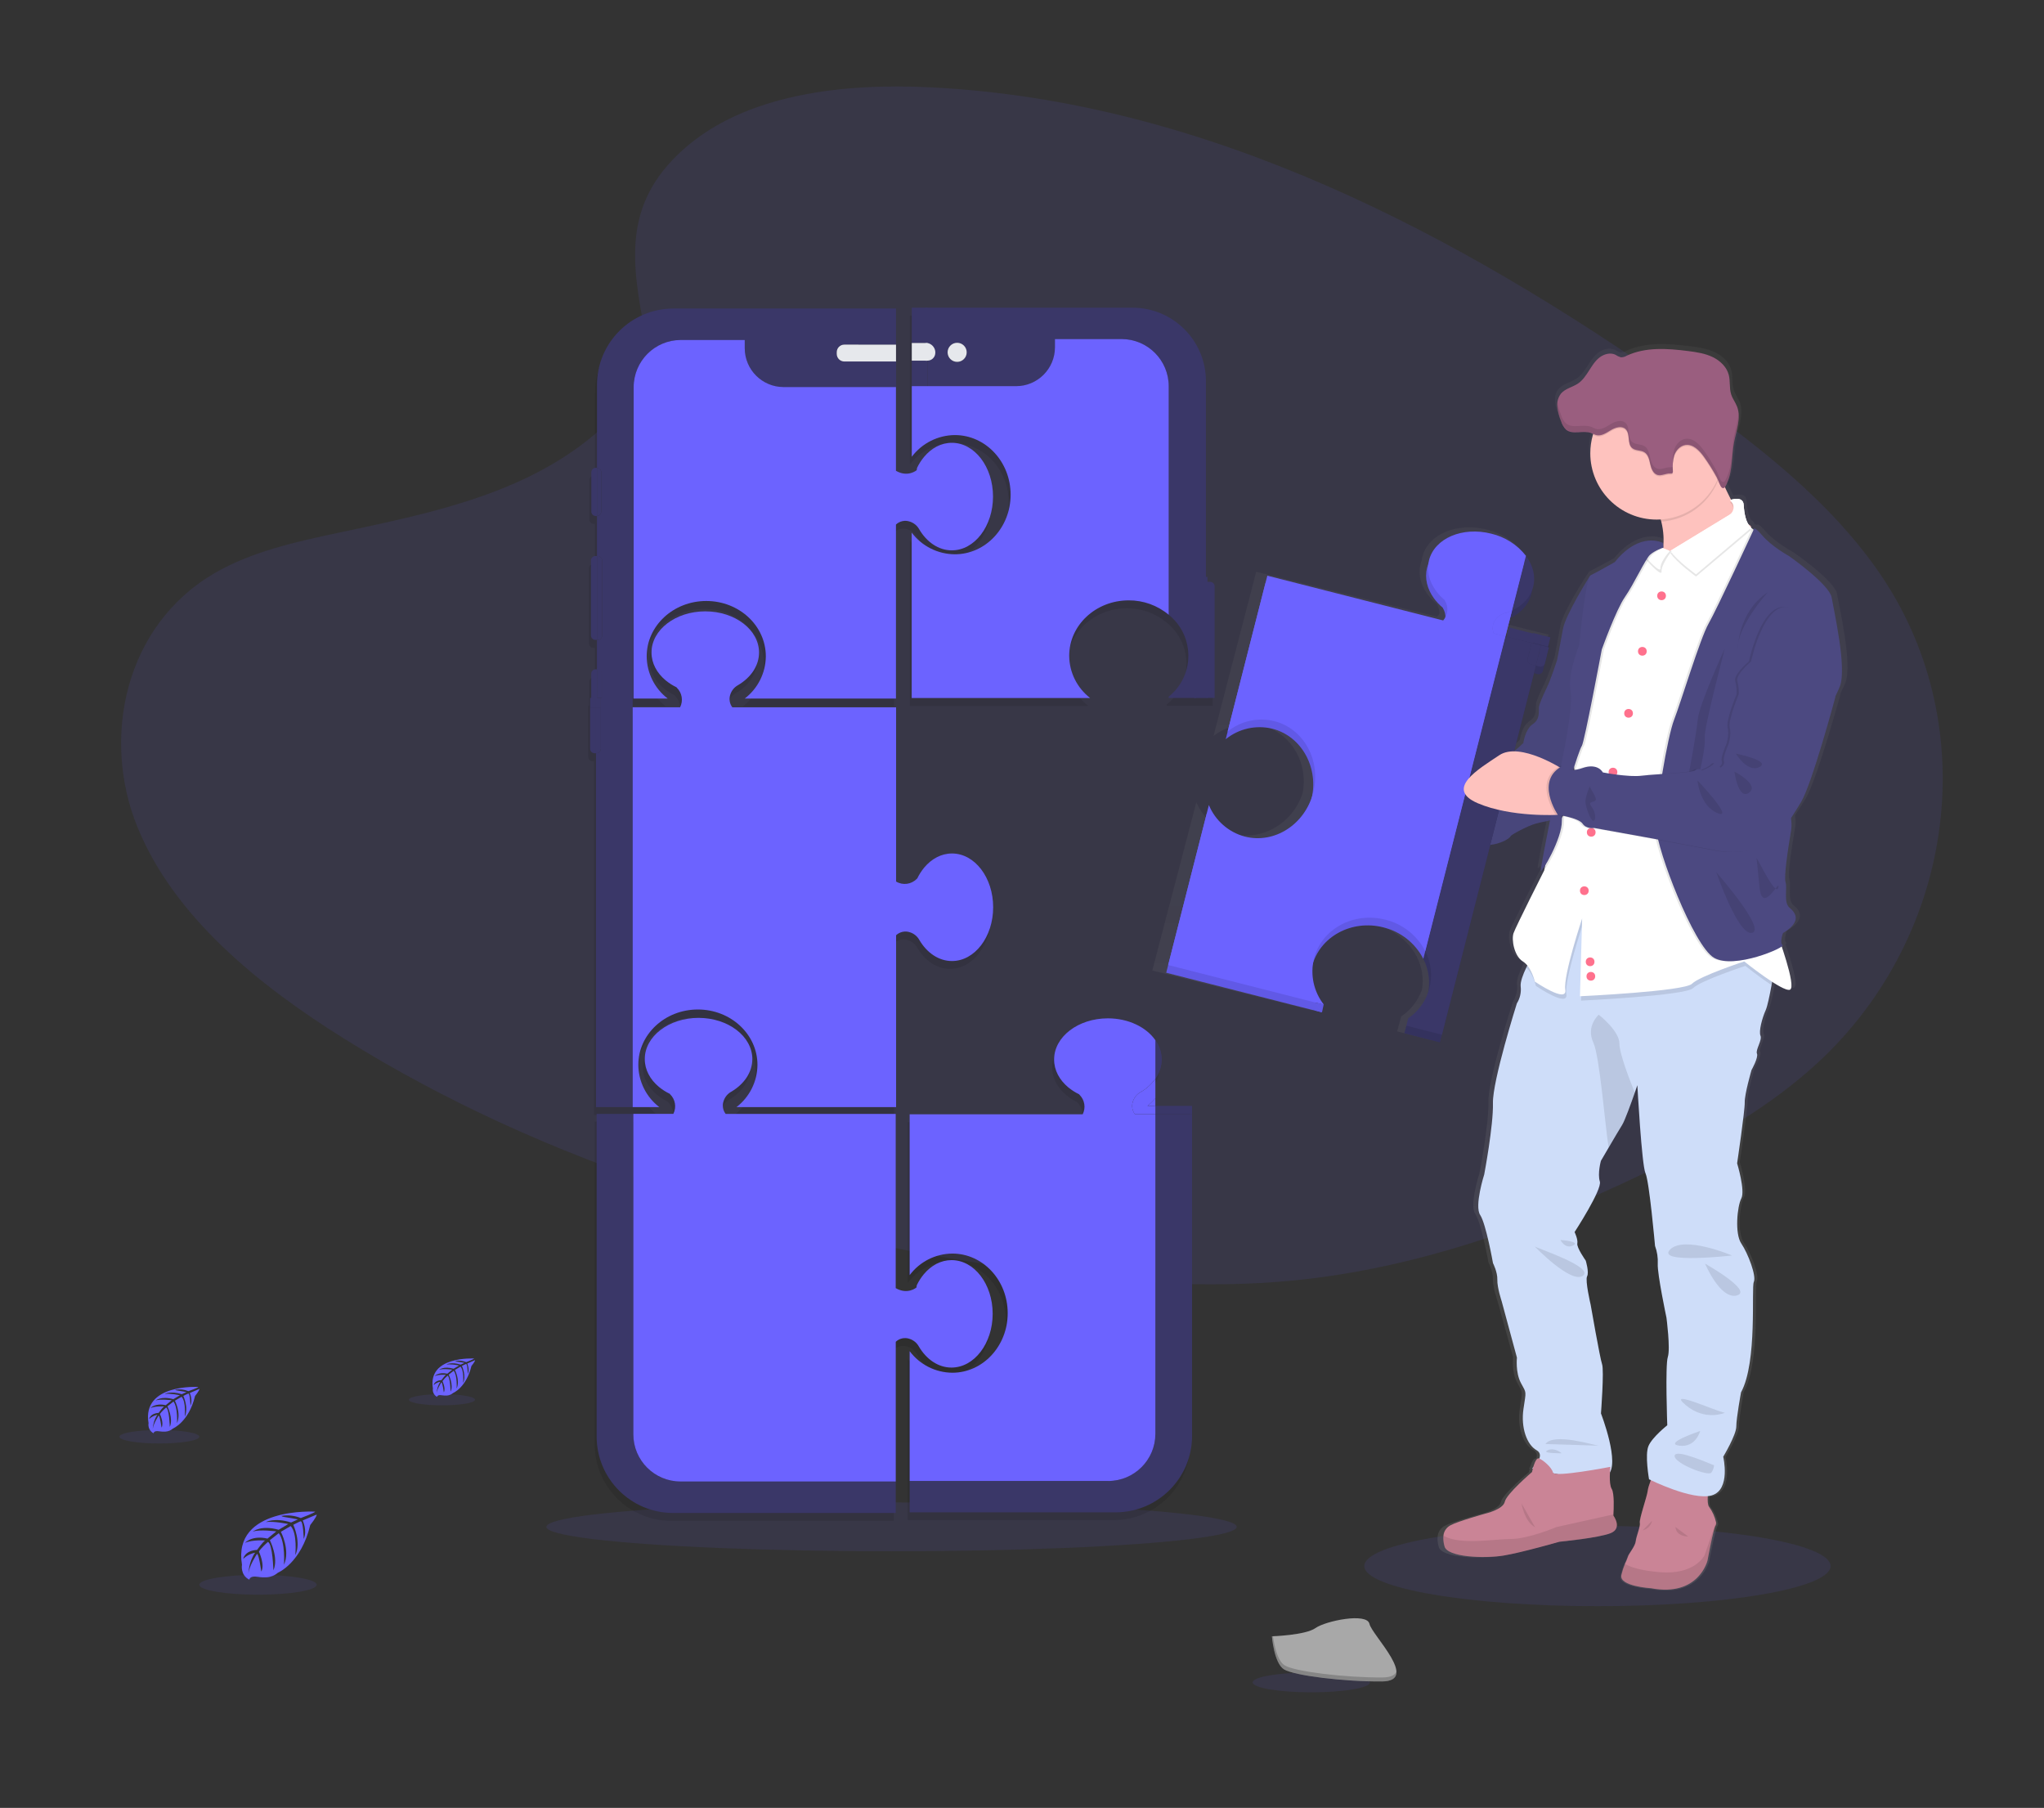 <?xml version="1.0" encoding="utf-8"?>
<!-- Generator: Adobe Illustrator 16.0.0, SVG Export Plug-In . SVG Version: 6.00 Build 0)  -->
<!DOCTYPE svg PUBLIC "-//W3C//DTD SVG 1.1//EN" "http://www.w3.org/Graphics/SVG/1.1/DTD/svg11.dtd">
<svg version="1.1" id="_x31_084a417-9858-42b6-ae26-d97e116abc6c"
	 xmlns="http://www.w3.org/2000/svg" xmlns:xlink="http://www.w3.org/1999/xlink" x="0px" y="0px" width="562px" height="497px"
	 viewBox="181.34 164.84 562 497" enable-background="new 181.34 164.84 562 497" xml:space="preserve">
<rect x="181.34" y="164.84" width="562" height="497" fill="#333333" stroke="none"/>
<title>product teardown</title>
<ellipse opacity="0.1" fill="#6C63FF" enable-background="new    " cx="620.558" cy="595.365" rx="64.104" ry="11.027"/>
<ellipse opacity="0.1" fill="#6C63FF" enable-background="new    " cx="426.466" cy="584.581" rx="94.905" ry="6.713"/>
<path opacity="0.1" fill="#6C63FF" enable-background="new    " d="M369.281,205.871c16.997-15.147,43.678-18.231,67.943-17.023
	c76.269,3.775,145.113,40.61,204.666,82.255c21.569,15.099,42.783,31.324,56.776,52.09c28.487,42.265,20.038,100.837-19.574,135.634
	c-13.48,11.863-29.814,20.927-46.59,28.978c-29.819,14.317-62.012,25.808-95.843,29.075c-24.137,2.335-48.574,0.438-72.57-2.814
	c-67.038-9.091-132.84-29.199-187.982-63.597c-24.19-15.099-46.994-33.843-56.964-58.237c-9.971-24.395-3.586-55.336,21.111-69.782
	c10.246-5.975,22.432-8.671,34.392-11.206c17.601-3.731,35.487-7.409,51.373-14.99c16.414-7.84,35.827-22.988,32.591-40.319
	C355.104,237.325,352.306,220.997,369.281,205.871z"/>
<line fill="none" x1="302.615" y1="284.006" x2="298.555" y2="284.006"/>
<g opacity="0.1">
	<path d="M433.46,537.139c2.07,3.521,5.316,5.791,8.973,5.791c6.244,0,11.324-6.616,11.324-14.785
		c0-8.17-5.096-14.732-11.324-14.732c-2.939,0-5.619,1.467-7.63,3.877c-0.763,0.923-1.409,1.935-1.925,3.015l-0.108,0.642
		c0,0-2.41,2.06-5.695,0.167v-47.895h-46.762c-0.769-1.007-0.981-2.33-0.566-3.526c0.349-1.095,1.104-2.015,2.108-2.572
		c3.521-2.07,5.797-5.317,5.797-8.973c0-6.245-6.622-11.324-14.786-11.324c-8.164,0-14.786,5.063-14.786,11.324
		c0,2.938,1.472,5.624,3.883,7.635c0.921,0.761,1.932,1.405,3.009,1.92l0.064,0.107c1.452,1.405,1.817,3.593,0.901,5.393h-21.09
		v88.693c0,11.615,9.416,21.03,21.03,21.03l0,0h61.214V535.86c1.018-0.965,2.491-1.278,3.813-0.809
		C431.991,535.396,432.906,536.143,433.46,537.139z"/>
	<path d="M354.759,471.352h7.322c-3.607-2.771-5.737-7.049-5.775-11.599c0-8.406,7.333-15.217,16.376-15.217
		s16.382,6.811,16.382,15.217c-0.038,4.55-2.168,8.827-5.775,11.599h43.894v-47.253c1.022-0.955,2.49-1.267,3.813-0.809
		c1.097,0.347,2.02,1.102,2.578,2.108c2.065,3.521,5.311,5.792,8.973,5.792c6.244,0,11.324-6.617,11.324-14.78
		c0-8.165-5.058-14.787-11.324-14.787c-2.944,0-5.624,1.472-7.636,3.877c-0.76,0.924-1.407,1.936-1.925,3.014l-0.103,0.064
		c-1.489,1.555-3.856,1.87-5.7,0.761v-47.884h-45.021c-0.768-1.006-0.98-2.331-0.566-3.527c0.347-1.096,1.102-2.017,2.108-2.572
		c3.521-2.065,5.792-5.316,5.792-8.973c0-6.244-6.617-11.324-14.78-11.324c-8.164,0-14.786,5.063-14.786,11.324
		c0,2.944,1.472,5.624,3.877,7.636c0.924,0.76,1.936,1.407,3.014,1.925l0.064,0.103c1.452,1.405,1.817,3.592,0.901,5.393h-13.028
		v-2.427h9.62c-3.6-2.768-5.728-7.037-5.77-11.577c0-8.407,7.334-15.223,16.382-15.223s16.376,6.816,16.376,15.223
		c-0.043,4.551-2.182,8.828-5.797,11.593h41.575V311.2c1.02-0.964,2.494-1.276,3.817-0.809c1.095,0.349,2.016,1.103,2.572,2.109
		c2.065,3.521,5.317,5.792,8.973,5.792c6.245,0,11.324-6.617,11.324-14.786s-5.058-14.78-11.324-14.78
		c-2.944,0-5.624,1.467-7.635,3.877c-0.763,0.922-1.41,1.935-1.925,3.014l-0.103,0.642c0,0-2.41,2.06-5.699,0.167v-44.611h-61.187
		c-11.615,0-21.03,9.416-21.03,21.03v22.767h-0.318c-0.682,0-1.235,0.552-1.235,1.235l0,0v10.785
		c0.003,0.68,0.554,1.231,1.235,1.234h0.318v11.011h-0.416c-0.683,0-1.237,0.552-1.24,1.235v20.593
		c0.003,0.683,0.557,1.235,1.24,1.235h0.416v8.089h-0.34c-0.682,0-1.235,0.553-1.235,1.235l0,0v6.632h-0.27v13.977
		c-0.003,0.679,0.545,1.232,1.224,1.235c0.004,0,0.007,0,0.011,0h0.367v97.245H354.759z"/>
	<path d="M514.766,328.186c0-0.683-0.552-1.237-1.235-1.24h-0.743v-1.353h-0.405v-53.789c0.004-11.165-9.045-20.219-20.21-20.222
		c-0.004,0-0.007,0-0.011,0h-60.664v40.982c2.809-3.728,7.196-5.931,11.863-5.958c8.471,0,15.341,7.339,15.341,16.387
		s-6.87,16.387-15.341,16.387c-4.668-0.025-9.055-2.229-11.863-5.958v45.474h49.07c-3.603-2.779-5.728-7.06-5.764-11.61
		c0-8.417,7.316-15.239,16.349-15.239c4.015-0.022,7.907,1.38,10.984,3.958c6.217,4.967,7.23,14.034,2.263,20.25
		c-0.668,0.836-1.427,1.595-2.263,2.263v0.361h10.65v-0.038h1.979V328.186z"/>
	<path d="M498.476,468.931v-5.393l0,0c0.222-0.323,0.426-0.66,0.609-1.008c0.722-1.314,1.104-2.788,1.11-4.287
		c-0.001-0.999-0.173-1.991-0.507-2.934c-0.294-0.839-0.702-1.633-1.213-2.361l0,0c-2.485-3.575-7.398-6.013-13.061-6.013
		c-8.169,0-14.785,5.063-14.785,11.323c0,2.944,1.472,5.625,3.877,7.636c0.924,0.761,1.936,1.407,3.015,1.926l0.064,0.103
		c1.449,1.405,1.815,3.591,0.9,5.393h-47.571v44.217c2.769-3.706,7.114-5.9,11.739-5.932c8.406,0,15.217,7.333,15.217,16.376
		s-6.811,16.383-15.217,16.383c-4.625-0.032-8.97-2.227-11.739-5.932v35.691h54.587c7.152,0,12.955-5.789,12.974-12.941v-87.847l0,0
		v87.787c0,7.165-5.809,12.974-12.974,12.974h-54.587v8.628h56.619c11.614,0,21.03-9.415,21.03-21.03l0,0v-88.358l0,0v-2.318
		h-10.089V468.931z"/>
</g>
<path fill="#3A3768" d="M368.45,572.113c-7.165,0-12.974-5.809-12.974-12.975v-88.078h-10.089v88.678
	c0,11.614,9.416,21.029,21.03,21.029l0,0h61.214v-8.627L368.45,572.113z"/>
<path fill="#6C63FF" d="M431.406,532.895c1.097,0.346,2.018,1.101,2.572,2.108c2.071,3.521,5.316,5.792,8.973,5.792
	c6.244,0,11.324-6.617,11.324-14.786c0-8.17-5.074-14.754-11.302-14.754c-2.939,0-5.619,1.467-7.63,3.878
	c-0.762,0.922-1.409,1.934-1.925,3.014l-0.108,0.643c0,0-2.41,2.06-5.694,0.167v-47.896h-46.762c-0.769-1.006-0.98-2.33-0.566-3.526
	c0.349-1.095,1.103-2.015,2.108-2.572c3.521-2.07,5.796-5.316,5.796-8.973c0-6.244-6.622-11.324-14.786-11.324
	s-14.786,5.063-14.786,11.324c0,2.938,1.472,5.624,3.882,7.636c0.921,0.76,1.932,1.404,3.009,1.92l0.064,0.107
	c1.452,1.404,1.817,3.592,0.9,5.393h-11v88.094c0,7.166,5.809,12.975,12.974,12.975h59.181v-38.41
	C428.641,532.752,430.095,532.44,431.406,532.895z"/>
<rect x="343.608" y="356.695" fill="#3A3768" width="1.602" height="2.61"/>
<rect x="346.547" y="356.695" fill="#3A3768" width="8.751" height="2.61"/>
<rect x="345.209" y="356.695" fill="#3A3768" width="1.337" height="2.61"/>
<path fill="#6C63FF" d="M430.915,472.069"/>
<path fill="#3A3768" d="M344.843,371.907h0.367v-12.607h-1.618v11.373c-0.003,0.679,0.544,1.232,1.224,1.235
	C344.824,371.907,344.833,371.907,344.843,371.907z"/>
<path fill="#3A3768" d="M355.298,359.299h-8.751v11.373c0,0.682-0.553,1.235-1.235,1.235c-0.002,0-0.004,0-0.006,0h-0.097v97.289
	h10.089V359.299z"/>
<path fill="#3A3768" d="M345.209,371.907h0.097c0.682,0.003,1.237-0.547,1.24-1.229c0-0.002,0-0.003,0-0.005v-11.373h-1.337
	L345.209,371.907z"/>
<path fill="#6C63FF" d="M356.846,457.574c0-8.406,7.334-15.217,16.376-15.217c9.043,0,16.382,6.811,16.382,15.217
	c-0.031,4.557-2.162,8.845-5.775,11.621h43.894v-47.253c1.022-0.956,2.49-1.268,3.813-0.81c1.098,0.347,2.02,1.102,2.578,2.109
	c2.065,3.521,5.311,5.791,8.973,5.791c6.245,0,11.324-6.616,11.324-14.78c0-8.165-5.058-14.786-11.324-14.786
	c-2.944,0-5.624,1.472-7.636,3.877c-0.76,0.924-1.406,1.937-1.924,3.014l-0.103,0.065c-1.489,1.555-3.855,1.87-5.7,0.76v-47.884
	h-45.021c-0.768-1.006-0.981-2.331-0.566-3.526c0.347-1.096,1.102-2.017,2.108-2.572c3.521-2.065,5.792-5.317,5.792-8.973
	c0-6.244-6.617-11.324-14.78-11.324c-8.164,0-14.786,5.063-14.786,11.324c0,2.944,1.472,5.625,3.877,7.636
	c0.924,0.761,1.936,1.407,3.014,1.925l0.065,0.103c1.452,1.405,1.817,3.592,0.9,5.392h-13.028v109.912h7.323
	C359.008,466.419,356.877,462.131,356.846,457.574z"/>
<path fill="#3A3768" d="M346.816,349.884c0-0.682-0.553-1.235-1.235-1.235c-0.002,0-0.004,0-0.006,0h-0.097v8.045h1.337V349.884z"/>
<path fill="#3A3768" d="M345.43,293.443h-0.27c-0.682,0-1.235,0.553-1.235,1.235l0,0v10.785c0.003,0.681,0.554,1.232,1.235,1.235
	h0.318v-13.249L345.43,293.443z"/>
<path fill="#3A3768" d="M345.064,317.698c-0.683,0-1.238,0.552-1.241,1.235v20.593c0.003,0.683,0.558,1.235,1.241,1.235h0.415
	v-23.063H345.064z"/>
<path fill="#3A3768" d="M345.479,348.828h-0.351c-0.682,0-1.235,0.553-1.235,1.235l0,0v6.811h1.618L345.479,348.828z"/>
<path fill="#3A3768" d="M345.479,270.682v22.767c0.662,0.023,1.187,0.567,1.186,1.229v10.785c-0.002,0.662-0.525,1.203-1.186,1.229
	v11.011h0.188c0.682,0,1.235,0.553,1.235,1.234l0,0v20.594c0,0.682-0.553,1.235-1.235,1.235l0,0h-0.199v8.088h0.097
	c0.683,0,1.237,0.552,1.241,1.235v6.784h8.751v-85.577c0-7.163,5.805-12.971,12.969-12.974h17.584v2.254
	c0,5.899,4.783,10.682,10.683,10.682h30.936v-7.053h-14.241c-1.146-0.006-2.076-0.93-2.087-2.076v-0.453
	c0.002-1.151,0.935-2.084,2.087-2.087h14.214v-9.933h-61.203C354.89,249.663,345.482,259.074,345.479,270.682z"/>
<path fill="#3A3768" d="M346.665,305.457v-10.785c0-0.663-0.524-1.207-1.186-1.229v13.238
	C346.138,306.655,346.66,306.116,346.665,305.457z"/>
<path fill="#3A3768" d="M346.913,339.526v-20.593c0-0.682-0.553-1.235-1.235-1.235l0,0h-0.199v23.063h0.188
	c0.682,0.006,1.24-0.542,1.246-1.224C346.913,339.533,346.913,339.529,346.913,339.526z"/>
<path fill="#6C63FF" d="M359.148,345.279c0-8.406,7.333-15.223,16.382-15.223s16.376,6.816,16.376,15.223
	c-0.043,4.551-2.182,8.828-5.797,11.594h41.575v-47.83c1.02-0.964,2.494-1.277,3.817-0.809c1.095,0.348,2.016,1.103,2.572,2.108
	c2.065,3.521,5.317,5.792,8.973,5.792c6.245,0,11.324-6.616,11.324-14.786c0-8.169-5.058-14.78-11.324-14.78
	c-2.944,0-5.624,1.466-7.635,3.877c-0.763,0.922-1.41,1.935-1.925,3.014l-0.103,0.642c0,0-2.411,2.06-5.7,0.167v-23.025h-30.92
	c-5.889-0.015-10.655-4.793-10.655-10.682v-2.254h-17.573c-7.166,0.003-12.972,5.814-12.969,12.979c0,0.003,0,0.007,0,0.011v85.577
	h9.351C361.313,354.102,359.186,349.826,359.148,345.279z"/>
<path fill="#E6E8EC" d="M413.487,259.574c-1.152,0.003-2.084,0.936-2.087,2.087v0.469c0.002,1.152,0.935,2.086,2.087,2.092h14.214
	v-4.632L413.487,259.574z"/>
<path fill="#3A3768" d="M509.687,324.724v32.009h3.64v-33.298h-1.968C510.436,323.435,509.687,324.012,509.687,324.724z"/>
<rect x="432.037" y="249.425" fill="#3A3768" width="4.314" height="9.707"/>
<rect x="432.037" y="263.985" fill="#3A3768" width="4.314" height="7.01"/>
<rect x="432.037" y="259.132" fill="#E6E8EC" width="4.314" height="4.853"/>
<path fill="#3A3768" d="M514.07,324.789h-1.014v31.906h2.248v-30.666C515.305,325.346,514.753,324.792,514.07,324.789z"/>
<path fill="#3A3768" d="M436.345,259.132c1.148,0.258,2.157,2.351,2.157,2.351v0.453c0,0-1.014,2.087-2.157,2.049l0,0v7.01h24.368
	c5.9-0.003,10.682-4.787,10.682-10.688v-2.254h18.334c7.151,0.015,12.941,5.816,12.941,12.968v62.826
	c6.217,4.967,7.229,14.034,2.262,20.25c-0.667,0.836-1.426,1.595-2.262,2.262v0.362h7.549v-31.648c0-0.086,0.07-0.156,0.156-0.156
	c0.002,0,0.004,0,0.006,0h2.534v-55.271c0.003-11.165-9.046-20.218-20.211-20.221c-0.003,0-0.007,0-0.01,0h-56.884v9.707H436.345z
	 M444.509,259.083c1.451,0,2.626,1.176,2.626,2.626s-1.175,2.626-2.626,2.626c-1.45,0-2.626-1.176-2.626-2.626l0,0
	C441.883,260.259,443.059,259.083,444.509,259.083z"/>
<path fill="#6C63FF" d="M443.873,284.443c8.472,0,15.341,7.339,15.341,16.387c0,9.049-6.87,16.388-15.341,16.388
	c-4.667-0.026-9.055-2.229-11.863-5.958v45.474h49.07c-3.603-2.779-5.729-7.06-5.765-11.61c0-8.417,7.317-15.239,16.35-15.239
	c4.024-0.027,7.927,1.377,11.011,3.963v-62.826c0-7.152-5.789-12.954-12.941-12.968H471.4v2.254c0,5.9-4.781,10.685-10.682,10.688
	h-28.682v19.413C434.838,286.685,439.214,284.48,443.873,284.443z"/>
<path fill="#E6E8EC" d="M436.345,263.985c1.15,0.001,2.1-0.9,2.157-2.049v-0.453c-0.128-1.17-1.001-2.123-2.157-2.351h-0.54v4.853
	H436.345z"/>
<circle fill="#E6E8EC" cx="444.51" cy="261.698" r="2.626"/>
<path fill="#3A3768" d="M499.015,466.773v-5.392c2.294-3.158,2.294-7.434,0-10.591V466.773z"/>
<rect x="499.015" y="468.855" fill="#3A3768" width="10.089" height="2.318"/>
<path fill="#6C63FF" d="M494.943,465.07c-1.006,0.556-1.76,1.477-2.108,2.572c-0.416,1.197-0.204,2.524,0.566,3.531h5.613v-2.318
	h-2.157c0.782-0.626,1.504-1.322,2.157-2.082v-5.392C497.941,462.892,496.553,464.15,494.943,465.07z"/>
<path fill="#6C63FF" d="M496.848,468.855h2.156v-2.082C498.352,467.533,497.629,468.229,496.848,468.855z"/>
<path fill="#3A3768" d="M500.735,456.097c-0.014-1.9-0.614-3.749-1.721-5.295v10.585
	C500.119,459.843,500.719,457.995,500.735,456.097z"/>
<path fill="#3A3768" d="M509.104,471.174v88.386c0,11.615-9.415,21.03-21.03,21.03l0,0h-56.619v-8.628h54.587
	c7.165,0,12.974-5.808,12.974-12.974v-87.814H509.104z"/>
<path fill="#6C63FF" d="M492.835,467.643c0.349-1.096,1.103-2.017,2.108-2.572c1.608-0.918,2.997-2.175,4.071-3.684v-10.585
	c-2.485-3.575-7.398-6.013-13.061-6.013c-8.169,0-14.785,5.063-14.785,11.324c0,2.944,1.472,5.624,3.877,7.636
	c0.924,0.761,1.936,1.406,3.015,1.925l0.064,0.103c1.45,1.405,1.815,3.592,0.9,5.393h-47.571v44.217
	c2.77-3.705,7.114-5.9,11.739-5.932c8.407,0,15.217,7.334,15.217,16.377s-6.811,16.382-15.217,16.382
	c-4.625-0.031-8.97-2.227-11.739-5.932v35.692h54.587c7.152,0,12.956-5.79,12.974-12.942v-87.857h-5.598
	C492.642,470.17,492.423,468.843,492.835,467.643z"/>
<linearGradient id="SVGID_1_" gradientUnits="userSpaceOnUse" x1="734.003" y1="445.279" x2="734.003" y2="462.508" gradientTransform="matrix(1 0 0 -1 -135.16 779.019)">
	<stop  offset="0" style="stop-color:#808080;stop-opacity:0.25"/>
	<stop  offset="0.54" style="stop-color:#808080;stop-opacity:0.12"/>
	<stop  offset="1" style="stop-color:#808080;stop-opacity:0.1"/>
</linearGradient>
<path fill="url(#SVGID_1_)" d="M595.43,333.74c3.009-1.354,5.236-3.634,5.996-6.557c0.092-0.354,0.16-0.715,0.205-1.079
	c0.135-0.336,0.249-0.68,0.346-1.03c0.76-2.934-0.076-5.969-2.061-8.563l-3.941,15.099l0,0L595.43,333.74z"/>
<linearGradient id="SVGID_2_" gradientUnits="userSpaceOnUse" x1="728.902" y1="176.934" x2="728.902" y2="519.6" gradientTransform="matrix(1 0 0 -1 -135.16 779.019)">
	<stop  offset="0" style="stop-color:#808080;stop-opacity:0.25"/>
	<stop  offset="0.54" style="stop-color:#808080;stop-opacity:0.12"/>
	<stop  offset="1" style="stop-color:#808080;stop-opacity:0.1"/>
</linearGradient>
<path fill="url(#SVGID_2_)" d="M686.42,328.072c-0.614-3.607-12.003-11.421-12.003-11.421s-5.031-2.696-7.695-5.813
	c-1.704-1.984-2.237-1.962-2.399-1.693c-0.11-0.071-0.236-0.113-0.367-0.125c-0.107-0.075-0.21-0.145-0.307-0.226l0,0
	c0.032-0.313-0.14-0.61-0.426-0.739c-0.13-0.076-0.26-0.173-0.389-0.264c-0.863-1.451-1.171-3.505-1.272-5.295
	c-0.13-2.259-2.696-1.693-3.575-1.439c-0.604-1.133-1.191-2.308-1.747-3.484c0.245-0.381,0.449-0.788,0.609-1.213
	c1.585-3.445,1.24-7.398,1.931-11.043c0.495-2.637,1.531-5.392,1.326-7.959c0-0.059,0-0.124,0-0.188c0,0,0,0.027,0,0.038
	c-0.056-0.643-0.203-1.275-0.437-1.876c-0.459-1.154-1.257-2.157-1.618-3.349c-0.577-1.742-0.21-3.662-0.69-5.425
	c-0.599-2.232-2.485-3.958-4.621-4.945s-4.514-1.327-6.854-1.618c-5.851-0.733-12.068-1.17-17.406,1.289
	c-0.489,0.29-1.049,0.441-1.618,0.437c-0.526-0.146-1.025-0.377-1.478-0.685c-1.434-0.712-3.235-0.259-4.519,0.69
	c-1.283,0.949-2.157,2.319-3.004,3.645c-0.847,1.327-1.773,2.696-3.1,3.564c-1.559,1.041-3.619,1.392-4.854,2.793
	c-0.551,0.665-0.898,1.473-1.003,2.33c0,0,0-0.027,0-0.038c-0.006,0.103-0.006,0.205,0,0.308c0,0.081,0,0.167,0,0.248
	c0,0.081,0,0.135,0,0.199c0,0.232,0,0.458,0,0.685c0.173,1.317,0.522,2.605,1.04,3.829c0.249,0.913,0.737,1.743,1.413,2.405
	c1.877,1.526,4.854,0.086,7.118,0.938c0.199,0.07,0.389,0.162,0.577,0.249c0,0.086-0.06,0.172-0.087,0.264
	c-0.484,1.647-0.729,3.356-0.728,5.074c0,10.126,8.407,18.334,18.776,18.334c0.388,0,0.771,0,1.154-0.043
	c0.053,0.199,0.112,0.404,0.161,0.598c0.577,2.238,0.76,4.559,0.539,6.859l-0.113-1.003c-0.251-0.121-0.513-0.22-0.781-0.296
	c-0.751-0.25-1.539-0.37-2.33-0.356c-2.551-0.032-6.39,0.992-10.487,5.964c0,0-5.231,2.907-6.769,3.607
	c-0.126,0.077-0.225,0.189-0.285,0.324l0,0c0,0-6.994,10.563-7.717,14.581c-0.723,4.017-1.617,8.627-1.617,8.627
	s-1.747,5.209-2.874,7.517s-2.157,4.508-2.254,5.511c-0.098,1.003,0.409,3.203-1.748,4.605c-2.156,1.402-2.695,5.208-2.695,5.208
	s-1.079,1.014-2.605,2.297h-0.053l5.635-21.607l1.008,0.253c0.493,0.122,1.012-0.055,1.327-0.453
	c0.104-0.132,0.18-0.285,0.221-0.447l1.138-4.379l0.459-1.742l0.092-0.356l0.662-2.54l-2.243-0.54l-2.626-0.652l-7.42-1.871
	l0.647-2.48l0,0l0.539-2.103l0,0l3.392-13.017l0,0l0.54-2.098c-2.157-2.793-5.593-5.063-9.814-6.115
	c-8.143-2.022-16.026,1.267-17.611,7.344c-0.094,0.354-0.164,0.715-0.21,1.079c-0.137,0.333-0.25,0.676-0.34,1.024
	c-0.275,1.055-0.349,2.153-0.216,3.235c0.021,0.176,0.048,0.356,0.081,0.54c0.323,1.679,1.029,3.26,2.065,4.621
	c0.728,0.972,1.573,1.851,2.518,2.615l0.038,0.119c0.399,0.654,0.642,1.393,0.706,2.157c0,0.108,0,0.221,0,0.334
	c-0.181,0.325-0.397,0.629-0.647,0.906l-49.749-12.365l-0.539,2.098l0,0l-11.206,43.058l0,0c1.461-1.123,3.103-1.989,4.854-2.562
	c0.688-0.228,1.391-0.408,2.104-0.539l0.253-0.043c2.006-0.326,4.057-0.241,6.028,0.248c6.288,1.564,10.635,6.918,11.443,13.217
	c0.104,0.795,0.149,1.598,0.135,2.399c-0.016,1.023-0.124,2.043-0.324,3.047c-2.696,8.186-10.979,13.13-19.023,11.13
	c-4.57-1.153-8.341-4.375-10.191-8.709l-0.54,2.103l0,0l-11.562,44.19l44.062,10.958l0,0l0.475-2.119h0.07
	c-2.641-3.27-3.748-7.517-3.042-11.658c0-0.07,0.043-0.135,0.07-0.205c0.054-0.156,0.113-0.308,0.173-0.459
	c0.302-0.737,0.662-1.449,1.078-2.13c0.216-0.351,0.442-0.689,0.686-1.019c0.15-0.205,0.307-0.404,0.469-0.6
	c0.775-0.939,1.661-1.782,2.637-2.512l0.313-0.227c0.356-0.254,0.723-0.497,1.079-0.723c0.221-0.13,0.447-0.259,0.674-0.377
	c2.609-1.379,5.525-2.075,8.477-2.022c1.418,0.019,2.829,0.199,4.206,0.539c4.251,1.021,7.964,3.602,10.401,7.23
	c0.323,0.486,0.618,0.991,0.885,1.511c0.794,1.54,1.311,3.208,1.526,4.928c0.168,1.373,0.132,2.764-0.108,4.126
	c-1.048,3.015-3.051,5.607-5.705,7.382l-0.539,2.027h0.059l-0.08,0.06l-0.539,2.021l10.063,2.502l14.251-54.489
	c3.845-0.447,5.813-2.157,5.813-2.405s4.621-2.81,7.182-3.51c1.273-0.345,2.745-0.593,3.916-0.841
	c-1.381,6.854-2.696,13.48-2.578,13.869c0.038,0.151,0.286-0.086,0.663-0.604c-0.037,0.199-0.053,0.401-0.049,0.604
	c0,0.102,0.146,0.027,0.335-0.183l-0.027,0.129c0,0-8.002,15.481-8.627,17.256c-0.626,1.773,0.15,6.314,2.614,7.818
	c0.478,0.303,0.904,0.68,1.262,1.116l-0.291,0.577c-0.916,1.86-1.73,3.932-1.585,5.22c0.193,1.632-0.188,3.278-1.078,4.659
	c0,0-6.929,21.413-6.773,27.576c0.156,6.164-2.464,19.688-2.464,19.688s-2.848,8.714-1.154,11.194
	c1.693,2.481,3.618,13.303,3.618,13.303s1.311,2.481,1.229,4.584c-0.08,2.103,1.235,5.932,1.235,5.932l4.313,15.552
	c0,0-0.463,4.136,1.154,7.063c1.618,2.928,1.462,2.027,0.69,7.14c-0.771,5.111,0.928,9.841,3.693,11.324
	c1.079,0.582,1.133,1.472,0.798,2.34l0,0c-0.706-0.274-1.294,1.187-1.645,2.367l-0.355,0.34l0.237,0.06
	c-0.151,0.539-0.237,0.992-0.237,0.992s-7.231,6.013-7.695,8.19c-0.464,2.179-5.543,3.306-5.543,3.306s-7.695,2.103-9.706,3.154
	c-1.172,0.532-1.978,1.64-2.125,2.917c-0.09,0.991,0.005,1.989,0.28,2.944c0.766,3.079,11.54,3.382,16.717,2.557
	c5.176-0.825,15.848-3.834,15.848-3.834s11.237-1.079,14.56-2.405c3.321-1.326,0.69-4.81,0.69-4.81s0-0.113,0-0.323
	c0.081-1.257,0.313-5.813-0.485-7.011c-0.599-0.928-0.583-3.235-0.496-4.702c2.248-4.044-2.578-16.177-2.578-16.177
	s0.923-11.863,0.308-13.6c-0.614-1.736-3.235-16.457-3.235-16.457s-1.618-6.687-0.998-7.813s-0.388-4.362-0.388-4.362
	s-2.637-3.597-2.399-4.729c0.236-1.133-0.771-3.154-0.771-3.154s7.852-11.724,7.156-13.901c-0.696-2.179,0.313-5.711,0.313-5.711
	s0.986-1.661,2.156-3.65c1.456-2.438,3.236-5.354,3.818-6.266c0.755-1.16,2.572-6.094,3.586-8.936
	c0.432-1.208,0.723-2.038,0.723-2.038s1.229,22.108,2.308,24.347c1.078,2.237,2.696,20.064,2.696,20.064
	c0.598,1.582,0.86,3.271,0.771,4.961c-0.151,2.777,2.464,14.878,2.464,14.878s1.154,8.563,0.383,10.816s-0.15,18.873-0.15,18.873
	s-4.233,3.235-5.313,5.711c-1.078,2.475,0.151,9.242,0.151,9.242l0.496,0.231c-0.396,0.94-0.691,1.92-0.879,2.923
	c-0.151,1.43-2.465,7.895-2.232,8.795c0.232,0.901-0.998,3.684-1.154,5.106c-0.156,1.424-2.075,3.532-2.232,4.287
	c-0.243,0.676-0.525,1.336-0.847,1.979c-0.418,0.986-0.752,2.008-0.997,3.052c-0.771,3.16,8.385,3.683,8.385,3.683
	c13.546,2.48,16.01-7.662,16.01-7.662s1.693-9.017,2.309-9.707c0.151-0.259,0.189-0.569,0.103-0.856l0,0
	c-0.353-1.534-1.017-2.979-1.952-4.244c-0.432-0.501-0.458-1.79-0.389-2.944c0.393-0.038,0.78-0.11,1.159-0.215
	c5.463-1.575,3.235-10.672,3.235-10.672s3.694-6.008,3.694-8.337s1.311-9.469,1.311-9.469c4.696-8.417,2.847-28.854,3.618-30.51
	c0.771-1.655-1.618-7.813-3.543-10.596s-1.154-10.295,0-12.473c1.154-2.179-1.154-9.707-1.154-9.707s2.232-14.559,2.157-16.834
	s1.925-8.94,1.925-8.94s2.001-3.456,1.537-4.508s1.536-3.775,1.003-4.961c-0.534-1.187,0.458-4.886,1.461-7.064
	c0.513-1.116,1.149-4.189,1.618-6.924c0.054-0.302,0.107-0.604,0.156-0.9c2.243,1.418,4.314,2.475,5.047,2.189
	c1.375-0.539-0.814-7.549-2.313-11.917c0.26-0.194,0.367-0.34,0.26-0.405c-0.923-0.604,0.102-3.311,0.102-3.311
	c5.441-3.203,3.592-5.607,1.851-7.01c-1.742-1.402-0.615-5.392-1.133-7.01c-0.518-1.618,0.62-8.914,1.542-14.225
	c0.191-1.154,0.183-2.333-0.026-3.484c0.986-1.504,2.005-3.079,2.9-4.535c3.074-5.009,9.642-28.854,9.642-28.854l-0.043-0.124
	c0.642-1.267,1.121-2.297,1.381-2.982C690.729,347.328,687.035,331.69,686.42,328.072z M638.601,314.343l0.141-0.064
	c0,0.038,0,0.076,0,0.113L638.601,314.343z M540.547,439.984L540.547,439.984L540.547,439.984z M608.743,570.129
	c-0.335,0.002-0.667-0.063-0.976-0.194L608.743,570.129z"/>
<path fill="#FEC2BE" d="M551.735,396.339c4.438,1.683,14.754,1.866,19.337,1.866c1.392,0,2.254,0,2.254,0l2.939-5.985l-2.939-4.988
	c0,0-2.695-0.744-6.276-1.391c-5.284-0.949-12.516-1.693-15.961,0.442C545.309,389.858,545.955,394.145,551.735,396.339z"/>
<path opacity="0.1" enable-background="new    " d="M571.067,398.205c1.391,0,2.254,0,2.254,0l2.938-5.985l-2.934-4.988
	c0,0-2.695-0.744-6.276-1.391C569.956,387.976,576.945,392.624,571.067,398.205z"/>
<path fill="#4C4981" d="M619.744,324.745l-1.295-1.499c0,0-6.681,10.569-7.382,14.559s-1.618,8.574-1.618,8.574
	s-1.692,5.188-2.793,7.479c-1.1,2.292-2.092,4.486-2.188,5.484c-0.098,0.998,0.398,3.192-1.699,4.588
	c-2.098,1.397-2.588,5.188-2.588,5.188s-7.582,7.377-11.572,7.549c-3.99,0.173-15.454,2.195-15.056,4.19
	c0.399,1.995-4.783,3.187-6.881,3.688s13.481,6.471,4.39,14.16c0,0,5.78,1.197,6.38,2.588c0.598,1.391,6.681-0.792,6.681-0.792
	s1.3-3.095,5.786-3.295c4.486-0.199,6.777-2.195,6.777-2.491c0-0.297,4.487-2.793,7.011-3.489c2.523-0.696,5.78-0.998,5.883-1.699
	s14.958-64.811,14.958-64.811L619.744,324.745z"/>
<path opacity="0.05" enable-background="new    " d="M619.744,324.745l-1.295-1.499c0,0-6.681,10.569-7.382,14.559
	s-1.618,8.574-1.618,8.574s-1.692,5.188-2.793,7.479c-1.1,2.292-2.092,4.486-2.188,5.484c-0.098,0.998,0.398,3.192-1.699,4.588
	c-2.098,1.397-2.588,5.188-2.588,5.188s-7.582,7.377-11.572,7.549c-3.99,0.173-15.454,2.195-15.056,4.19
	c0.399,1.995-4.783,3.187-6.881,3.688s13.481,6.471,4.39,14.16c0,0,5.78,1.197,6.38,2.588c0.598,1.391,6.681-0.792,6.681-0.792
	s1.3-3.095,5.786-3.295c4.486-0.199,6.777-2.195,6.777-2.491c0-0.297,4.487-2.793,7.011-3.489c2.523-0.696,5.78-0.998,5.883-1.699
	s14.958-64.811,14.958-64.811L619.744,324.745z"/>
<path fill="#CA8496" d="M635.273,601.453c13.163,2.47,15.557-7.631,15.557-7.631s1.645-8.973,2.243-9.646
	c0.151-0.258,0.188-0.565,0.104-0.852l0,0c-0.347-1.521-0.991-2.959-1.898-4.228c-0.819-0.972-0.151-5.01-0.151-5.01l-15.255-3.888
	c0,0-1.349,3.063-1.493,4.486c-0.146,1.424-2.395,7.852-2.157,8.752s-0.971,3.661-1.122,5.085c-0.15,1.423-2.017,3.516-2.156,4.26
	c-0.235,0.674-0.511,1.333-0.825,1.973c-0.405,0.984-0.729,2-0.971,3.037C626.376,600.93,635.273,601.453,635.273,601.453z"/>
<path opacity="0.1" enable-background="new    " d="M635.273,601.453c13.163,2.47,15.557-7.631,15.557-7.631
	s1.645-8.973,2.243-9.646c0.151-0.258,0.188-0.565,0.104-0.852l-3.171,9.08c0,0-2.615,5.457-12.338,4.638
	c-5.533-0.47-8.256-1.493-9.577-2.292c-0.405,0.984-0.729,2-0.971,3.036C626.376,600.93,635.273,601.453,635.273,601.453z"/>
<path opacity="0.1" enable-background="new    " d="M645.52,587.244c0,0-3.289,0.075-3.517-2.615L645.52,587.244z"/>
<polygon fill="#6C63FF" points="543.194,440.471 545.28,441.004 544.822,443.123 542.887,442.633 "/>
<polygon opacity="0.1" enable-background="new    " points="543.194,440.471 545.28,441.004 544.822,443.123 542.887,442.633 "/>
<rect x="604.591" y="342.219" transform="matrix(-0.247 0.969 -0.969 -0.247 1088.041 -159.181)" fill="#3A3768" width="2.61" height="2.249"/>
<rect x="597.332" y="337.764" transform="matrix(-0.246 0.969 -0.969 -0.246 1077.176 -154.474)" fill="#3A3768" width="2.61" height="7.458"/>
<rect x="602.219" y="341.426" transform="matrix(-0.247 0.969 -0.969 -0.247 1084.503 -157.63)" fill="#3A3768" width="2.61" height="2.636"/>
<path fill="#6C63FF" d="M595.457,338.981c-0.173,0.081-0.341,0.167-0.508,0.237l0.421,0.108l-0.646,2.529l-3.198-0.814
	c-0.492-1.165-0.369-2.499,0.329-3.554c0.609-0.982,1.576-1.69,2.696-1.974c0.685-0.197,1.354-0.445,2-0.744L595.457,338.981z"/>
<path fill="#3A3768" d="M603.087,349.9l0.976,0.254c0.661,0.169,1.334-0.229,1.503-0.89c0.001-0.002,0.001-0.004,0.002-0.006
	l1.089-4.357l-2.156-0.54L603.087,349.9z"/>
<path fill="#3A3768" d="M602.343,328.245c-0.744,2.912-2.906,5.182-5.829,6.524l3.828-15.044
	C602.283,322.308,603.098,325.333,602.343,328.245z"/>
<path fill="#3A3768" d="M601.729,349.556c-0.659-0.169-1.058-0.84-0.891-1.5l1.111-4.362l-7.226-1.839l-22.039,86.569
	c3.316,6.455,1.302,14.369-4.696,18.452l-0.513,2.018l9.776,2.507l25.835-101.479L601.729,349.556z"/>
<path fill="#3A3768" d="M600.838,348.056c-0.167,0.66,0.231,1.33,0.891,1.5l1.358,0.345l1.413-5.554l-2.551-0.653L600.838,348.056z"
	/>
<path fill="#6C63FF" d="M591.85,337.487c0.612-0.979,1.577-1.686,2.695-1.974c0.683-0.198,1.35-0.447,1.996-0.744l3.833-15.044
	c-2.399-3.048-5.763-5.193-9.539-6.083c-7.91-2.017-15.578,1.256-17.115,7.307c-0.728,2.853,0.038,5.813,1.877,8.358
	c0.704,0.965,1.524,1.84,2.442,2.604l0.038,0.119c1.066,1.726,0.878,3.946-0.464,5.468l-48.348-12.311l-10.908,42.858
	c3.586-2.905,8.322-3.97,12.807-2.88c8.147,2.076,12.941,10.866,10.709,19.628c-2.232,8.762-10.623,14.192-18.771,12.144
	c-4.476-1.18-8.142-4.386-9.906-8.666l-11.199,43.979l42.825,10.898c-2.814-3.573-3.825-8.244-2.739-12.662
	c2.076-8.142,10.86-12.941,19.629-10.708c4.734,1.159,8.737,4.312,10.973,8.644l22.039-86.569l-3.166-0.814
	C591.055,339.882,591.163,338.548,591.85,337.487z"/>
<path fill="#6C63FF" d="M595.365,339.326l0.092-0.345c-0.168,0.081-0.335,0.167-0.508,0.243L595.365,339.326z"/>
<g opacity="0.1">
	<path d="M605.142,341.817l-2.551-0.652l-7.221-1.839l0,0l0.092-0.345l0,0l1.079-4.211c-0.647,0.299-1.316,0.547-2.001,0.744
		c-1.12,0.284-2.088,0.991-2.696,1.974c-0.158,0.271-0.292,0.557-0.399,0.852c0.105-0.295,0.237-0.581,0.395-0.852
		c0.611-0.979,1.577-1.686,2.696-1.974c0.682-0.198,1.349-0.447,1.994-0.744l3.834-15.044c-2.399-3.048-5.762-5.193-9.538-6.083
		c-7.911-2.017-15.579,1.256-17.116,7.307c-0.728,2.853,0.038,5.813,1.877,8.358c0.704,0.965,1.524,1.84,2.442,2.604l0.038,0.119
		c1.067,1.726,0.879,3.946-0.464,5.468l-48.348-12.311l-10.908,42.858c3.589-2.908,8.329-3.973,12.817-2.88
		c8.147,2.076,12.941,10.866,10.709,19.628c-2.232,8.762-10.623,14.192-18.771,12.144c-4.476-1.18-8.142-4.386-9.906-8.666
		l-11.199,43.979l42.825,10.898c-2.814-3.573-3.825-8.244-2.739-12.662c2.076-8.142,10.86-12.941,19.629-10.708
		c4.734,1.159,8.737,4.312,10.973,8.644c3.316,6.455,1.302,14.369-4.696,18.452l-0.513,2.018l9.776,2.507l25.835-101.479
		l0.976,0.254c0.661,0.169,1.334-0.229,1.503-0.89c0.001-0.002,0.001-0.003,0.002-0.006l1.089-4.378l0.643-2.529L605.142,341.817z
		 M595.197,339.121c-0.081,0.038-0.161,0.081-0.242,0.113l0,0L595.197,339.121z M591.531,341.057L591.531,341.057l3.197,0.814l0,0
		L591.531,341.057z"/>
	<path d="M602.343,328.245c0.738-2.912-0.075-5.932-2.001-8.52l-3.828,15.044C599.452,333.427,601.615,331.151,602.343,328.245z"/>
</g>
<rect x="605.12" y="340.134" transform="matrix(-0.247 0.969 -0.969 -0.247 1086.68 -162.293)" fill="#3A3768" width="2.61" height="2.249"/>
<rect x="597.861" y="335.679" transform="matrix(-0.246 0.969 -0.969 -0.246 1075.815 -157.586)" fill="#3A3768" width="2.61" height="7.458"/>
<rect x="602.75" y="339.329" transform="matrix(-0.247 0.969 -0.969 -0.247 1083.134 -160.756)" fill="#3A3768" width="2.61" height="2.637"/>
<path fill="#6C63FF" d="M595.99,336.889l-0.507,0.243l0.415,0.102l-0.642,2.545l-3.197-0.814c-0.5-1.163-0.379-2.5,0.323-3.553
	c0.611-0.98,1.577-1.688,2.696-1.974c0.683-0.197,1.351-0.446,1.995-0.744L595.99,336.889z"/>
<path fill="#3A3768" d="M603.615,347.814l0.981,0.248c0.658,0.178,1.336-0.212,1.515-0.87c0.002-0.008,0.004-0.017,0.006-0.025
	l1.111-4.357l-2.157-0.539L603.615,347.814z"/>
<path fill="#3A3768" d="M602.882,326.158c-0.739,2.906-2.901,5.177-5.829,6.519l3.834-15.044
	C602.817,320.216,603.632,323.241,602.882,326.158z"/>
<path fill="#3A3768" d="M602.262,347.469c-0.66-0.169-1.06-0.842-0.891-1.502c0-0.001,0-0.001,0.001-0.002l1.078-4.357l-7.193-1.828
	l-22.033,86.558c3.323,6.452,1.308,14.37-4.696,18.447l-0.513,2.017l9.782,2.491l25.829-101.478L602.262,347.469z"/>
<path fill="#3A3768" d="M601.372,345.964c-0.17,0.66,0.227,1.333,0.888,1.504c0.001,0,0.001,0,0.002,0l1.354,0.345l1.424-5.56
	l-2.557-0.647L601.372,345.964z"/>
<path fill="#6C63FF" d="M592.383,335.395c0.611-0.98,1.577-1.688,2.696-1.974c0.683-0.197,1.351-0.445,1.995-0.744l3.828-15.044
	c-2.397-3.048-5.759-5.192-9.533-6.083c-7.916-2.011-15.578,1.256-17.12,7.312c-0.723,2.847,0.038,5.808,1.882,8.353
	c0.704,0.967,1.524,1.844,2.442,2.61l0.038,0.113c1.063,1.727,0.875,3.945-0.464,5.468l-48.354-12.305l-10.925,42.853
	c3.593-2.913,8.342-3.976,12.834-2.875c8.143,2.071,12.941,10.86,10.709,19.628s-10.628,14.188-18.798,12.117
	c-4.47-1.188-8.128-4.395-9.89-8.671l-11.194,43.979l42.821,10.903c-2.813-3.573-3.822-8.244-2.734-12.661
	c2.07-8.147,10.86-12.941,19.628-10.709c4.745,1.16,8.751,4.324,10.979,8.671l22.033-86.558l-3.197-0.814
	C591.56,337.796,591.681,336.455,592.383,335.395z"/>
<path fill="#6C63FF" d="M595.898,337.239l0.087-0.351c-0.167,0.081-0.335,0.167-0.502,0.243L595.898,337.239z"/>
<path fill="#CEDDF9" d="M588.322,498.853c1.618,2.465,3.517,13.238,3.517,13.238s1.272,2.465,1.196,4.562
	c-0.075,2.099,1.197,5.932,1.197,5.932l4.19,15.482c0,0-0.453,4.114,1.121,7.01c1.575,2.896,1.418,2.017,0.675,7.102
	c-0.745,5.085,0.895,9.798,3.585,11.324c2.691,1.526-1.196,5.009-1.196,5.009s17.201,4.638,20.792,1.796
	c3.592-2.842-1.871-16.905-1.871-16.905s0.9-11.814,0.303-13.534c-0.599-1.721-3.144-16.377-3.144-16.377s-1.569-6.659-0.972-7.781
	c0.599-1.121-0.372-4.313-0.372-4.313s-2.545-3.591-2.318-4.713c0.227-1.121-0.75-3.139-0.75-3.139s7.614-11.701,6.94-13.896
	s0.296-5.684,0.296-5.684l2.125-3.635c1.418-2.426,3.133-5.333,3.71-6.238c0.733-1.154,2.502-6.062,3.489-8.893l0.701-2.027
	c0,0,1.197,21.99,2.242,24.233c1.047,2.243,2.616,19.951,2.616,19.951c0.581,1.577,0.836,3.256,0.749,4.935
	c-0.151,2.766,2.395,14.807,2.395,14.807s1.122,8.525,0.372,10.785s-0.151,18.776-0.151,18.776s-4.114,3.235-5.16,5.684
	c-1.046,2.447,0.15,9.167,0.15,9.167s11.966,5.984,17.256,4.416c5.29-1.569,3.139-10.623,3.139-10.623s3.591-5.979,3.591-8.299
	c0-2.318,1.306-9.398,1.306-9.398c4.562-8.375,2.766-28.715,3.516-30.359c0.749-1.645-1.574-7.781-3.44-10.548
	c-1.866-2.766-1.121-10.245,0-12.402c1.122-2.156-1.154-9.657-1.154-9.657s2.157-14.511,2.093-16.754
	c-0.065-2.243,1.87-8.897,1.87-8.897s1.942-3.44,1.494-4.491c-0.447-1.052,1.494-3.737,0.971-4.935
	c-0.522-1.197,0.453-4.854,1.424-7.01c0.496-1.111,1.116-4.174,1.618-6.886c0.458-2.583,0.798-4.854,0.798-4.854l-12.343-9.949
	l-30.813-8.088l-11.588-3.737l-11.297,17.794c-0.799,1.298-1.531,2.635-2.195,4.007c-0.89,1.849-1.682,3.909-1.542,5.192
	c0.188,1.62-0.181,3.255-1.046,4.638c0,0-6.735,21.311-6.584,27.446c0.15,6.137-2.395,19.591-2.395,19.591
	S586.662,496.378,588.322,498.853z"/>
<path fill="#FEC2BE" d="M633.866,325.489c0.475-0.194,33.007-13.631,28.525-16.301c-2.658-1.585-5.932-8.304-8.175-13.562
	c-1.563-3.672-2.626-6.633-2.626-6.633s-26.109-4.637-16.765,11.367c1.473,2.455,2.583,5.11,3.295,7.883
	C640.784,319.148,634.082,325.29,633.866,325.489z"/>
<path opacity="0.1" enable-background="new    " d="M634.826,300.361c1.473,2.455,2.582,5.11,3.294,7.883
	c6.752-0.47,12.688-4.641,15.417-10.833c0.26-0.582,0.486-1.178,0.68-1.785c-1.563-3.672-2.626-6.633-2.626-6.633
	S625.481,284.357,634.826,300.361z"/>
<path fill="#FEC2BE" d="M618.596,289.442c0.003,10.075,8.174,18.239,18.248,18.235c10.075-0.003,18.239-8.174,18.235-18.249
	c-0.003-10.075-8.174-18.239-18.248-18.236c-8.129,0.003-15.275,5.384-17.524,13.196
	C618.834,286.032,618.595,287.732,618.596,289.442z"/>
<path opacity="0.1" enable-background="new    " d="M600.994,430.834c1.909,1.736,2.643,5.042,2.643,5.042s8.979,6.131,8.38,2.243
	s4.638-19.596,4.638-19.596l-0.6,21.392c0,0,28.715-1.349,30.813-3.44s14.359-6.104,14.359-6.104s3.775,3.015,7.205,5.301
	c0.458-2.583,0.798-4.853,0.798-4.853l-12.343-9.949l-30.813-8.089l-11.588-3.736l-11.297,17.794
	C602.391,428.133,601.658,429.466,600.994,430.834z"/>
<path fill="#FFFFFF" d="M600.051,429.146c2.395,1.493,3.289,5.532,3.289,5.532s8.974,6.131,8.375,2.243s4.638-19.596,4.638-19.596
	l-0.6,21.392c0,0,28.72-1.338,30.807-3.44s14.36-6.131,14.36-6.131s10.622,8.525,12.563,7.775s-3.44-15.255-3.44-15.255
	l-5.527-84.956c0,0,1.494-25.279-0.749-26.18c-0.346-0.14-0.665-0.339-0.943-0.588c-1.478-1.327-1.92-4.023-2.049-6.288
	c-0.146-2.696-3.737-1.348-3.737-1.348l2.093,2.696l-18.534,11.27l-0.161,0.097c-0.723-0.38-1.466-0.717-2.228-1.008
	c-1.618-0.631-3.823-1.224-5.252-0.636c-0.799,0.406-1.476,1.016-1.963,1.769c-1.057,1.588-1.905,3.307-2.523,5.112l-6.714,11.362
	c0,0-3.44,15.099-3.44,15.708c0,0.61-1.046,14.36-2.243,15.854c-1.197,1.493-2.394,8.973-1.946,11.216s-0.75,10.623-0.75,10.623
	c-4.934,4.039-7.474,17.794-7.474,17.794s-7.797,15.422-8.412,17.202C596.875,423.145,597.657,427.674,600.051,429.146z"/>
<path opacity="0.1" enable-background="new    " d="M640.596,316.867c1.817,2.696,7.069,6.471,7.069,6.471l15.158-12.807
	c-1.478-1.327-1.92-4.022-2.049-6.293c-0.146-2.696-3.737-1.343-3.737-1.343l0.437,0.539c0.817,1.055,0.625,2.572-0.43,3.39
	c-0.071,0.055-0.146,0.106-0.223,0.153L640.596,316.867z"/>
<path fill="#FFFFFF" d="M640.596,316.269c1.817,2.696,7.069,6.471,7.069,6.471l15.158-12.807c-1.478-1.326-1.92-4.022-2.049-6.288
	c-0.146-2.696-3.737-1.348-3.737-1.348l0.437,0.54c0.816,1.051,0.625,2.566-0.427,3.382c-0.072,0.056-0.147,0.108-0.226,0.155
	L640.596,316.269z"/>
<path opacity="0.1" enable-background="new    " d="M633.586,318.285c1.957,2.341,4.734,4.999,4.605,3.667
	c-0.13-1.332,1.654-4.271,2.793-5.586c-1.777-0.563-3.692-0.51-5.436,0.151C634.749,316.921,634.071,317.531,633.586,318.285z"/>
<path fill="#FFFFFF" d="M633.289,317.385c1.958,2.346,4.729,4.999,4.6,3.672c-0.13-1.327,1.473-3.489,2.61-4.805
	c-1.618-0.631-3.818-1.224-5.252-0.631C634.448,316.024,633.772,316.633,633.289,317.385z"/>
<circle fill="#FF718D" cx="638.191" cy="328.633" r="1.197"/>
<circle fill="#FF718D" cx="629.115" cy="360.939" r="1.197"/>
<circle fill="#FF718D" cx="618.849" cy="393.649" r="1.197"/>
<circle fill="#FF718D" cx="618.547" cy="429.244" r="1.197"/>
<circle fill="#FF718D" cx="632.906" cy="343.888" r="1.197"/>
<circle fill="#FF718D" cx="624.829" cy="377.094" r="1.197"/>
<circle fill="#FF718D" cx="616.95" cy="409.701" r="1.197"/>
<circle fill="#FF718D" cx="618.746" cy="433.233" r="1.197"/>
<path opacity="0.1" enable-background="new    " d="M662.823,310.661c0,0-0.2-1.796,2.389,1.299
	c2.589,3.096,7.479,5.781,7.479,5.781s11.07,7.781,11.668,11.367c0.599,3.586,4.186,19.148,2.292,24.331
	c-1.893,5.182-16.365,30.019-16.365,30.019s3.774,4.492,2.896,9.776c-0.879,5.284-1.995,12.564-1.499,14.161
	c0.496,1.596-0.599,5.581,1.078,6.977c1.678,1.396,3.489,3.774-1.796,6.979c0,0-0.997,2.695-0.102,3.294
	c0.895,0.599-13.26,6.778-18.873,3.489c-5.614-3.29-15.638-29.615-15.854-35.498c-0.217-5.883,3.09-25.344,4.886-29.917
	c1.795-4.573,7.182-22.438,9.474-26.422S662.823,310.661,662.823,310.661z"/>
<path fill="#4C4981" d="M663.416,310.661c0,0-0.199-1.796,2.395,1.299c2.594,3.096,7.479,5.781,7.479,5.781
	s11.07,7.781,11.668,11.367c0.6,3.586,4.186,19.148,2.292,24.331c-1.893,5.182-16.354,30.019-16.354,30.019s3.774,4.492,2.896,9.776
	c-0.879,5.284-1.995,12.564-1.499,14.161c0.496,1.596-0.599,5.581,1.078,6.977c1.678,1.396,3.489,3.774-1.795,6.979
	c0,0-0.998,2.695-0.103,3.294c0.895,0.599-13.26,6.778-18.873,3.489c-5.614-3.29-15.639-29.615-15.854-35.498
	c-0.215-5.883,3.091-25.344,4.886-29.917c1.796-4.573,7.183-22.438,9.475-26.422C653.396,332.311,663.416,310.661,663.416,310.661z"
	/>
<path opacity="0.1" enable-background="new    " d="M667.406,327.636c0,0-8.574,9.474-8.276,15.756
	C659.13,343.392,659.032,333.217,667.406,327.636z"/>
<path opacity="0.1" enable-background="new    " d="M655.543,343.192c0,0.297-5.786,21.834-5.483,24.53
	c0.302,2.696-1.699,10.666-1.699,10.666l-2.696-0.696c0,0,2.093-11.07,2.492-15.158
	C648.555,358.447,655.543,343.192,655.543,343.192z"/>
<path opacity="0.1" enable-background="new    " d="M653.246,404.617c0.2,0.296,13.664,15.551,9.873,16.651
	C659.328,422.368,653.246,404.617,653.246,404.617z"/>
<path opacity="0.1" enable-background="new    " d="M664.316,400.712c0.297,0.2,5.393,10.968,5.98,8.088
	c0.588-2.879-4.384,7.879-5.182-0.097L664.316,400.712z"/>
<path opacity="0.1" enable-background="new    " d="M638.471,314.074c0,0-5.559-3.392-12.542,5.285c0,0-5.085,2.89-6.579,3.591
	c-1.493,0.701-3.191,19.245-3.191,19.245s-3.289,7.975-2.395,12.564c0.895,4.588-2.589,20.339-2.589,20.339
	s-5.791,28.31-5.597,29.119c0.194,0.809,5.883-8.875,5.786-13.664c-0.098-4.788,4.782-19.741,5.483-20.642
	c0.701-0.901,5.484-26.52,5.484-26.52s3.888-10.871,6.379-14.462s5.586-10.369,6.881-11.566c0.932-0.806,1.972-1.478,3.09-1.995
	L638.471,314.074z"/>
<path fill="#4C4981" d="M638.541,314.074c0,0-6.233-3.392-13.211,5.285c0,0-5.09,2.89-6.584,3.591
	c-1.493,0.701-3.192,19.245-3.192,19.245s-3.289,7.975-2.394,12.564c0.895,4.588-2.589,20.339-2.589,20.339
	s-5.786,28.321-5.586,29.119c0.199,0.798,5.883-8.875,5.785-13.664c-0.097-4.788,4.783-19.741,5.484-20.642
	c0.7-0.901,5.5-26.52,5.5-26.52s3.888-10.871,6.379-14.462s5.587-10.369,6.881-11.566s3.688-1.995,3.688-1.995L638.541,314.074z"/>
<path fill="#FEC2BE" d="M611.17,376.393c0,0-11.863-7.776-17.601-3.937s-15.099,9.275-5.883,13.211
	c9.215,3.937,21.984,3.181,21.984,3.181L611.17,376.393z"/>
<path opacity="0.1" enable-background="new    " d="M619.42,451.433c1.769,3.775,3.235,22.853,4.217,28.897
	c1.418-2.426,3.133-5.333,3.71-6.238c0.733-1.154,2.502-6.062,3.489-8.893c-1.127-2.739-4.238-10.59-4.238-13.48
	c0-3.516-5.684-7.927-5.684-7.927S617.328,446.946,619.42,451.433z"/>
<path opacity="0.1" enable-background="new    " d="M657.561,509.988c0,0-13.163-5.608-17.051-1.618
	S657.561,509.988,657.561,509.988z"/>
<path opacity="0.1" enable-background="new    " d="M650.156,512.231c0,0,13.314,7.479,8.752,8.729
	C654.347,522.213,650.156,512.231,650.156,512.231z"/>
<path opacity="0.1" enable-background="new    " d="M610.372,505.729c0,0,5.683,0.372,3.516,1.493
	C611.72,508.344,610.372,505.729,610.372,505.729z"/>
<path opacity="0.1" enable-background="new    " d="M603.265,507.448c0.076,0.372,16.527,5.684,13.313,8.089
	C613.365,517.942,603.265,507.448,603.265,507.448z"/>
<path opacity="0.1" enable-background="new    " d="M655.613,553.219c-2.464-0.378-16.226-6.735-10.844-2.157
	S655.613,553.219,655.613,553.219z"/>
<path opacity="0.1" enable-background="new    " d="M648.809,558.229c0,0-1.197,4.637-5.759,4.038
	C638.487,561.668,648.809,558.229,648.809,558.229z"/>
<path opacity="0.1" enable-background="new    " d="M652.626,567.648c-0.825-0.222-10.623-4.707-10.844-2.615
	s9.345,5.759,10.095,4.638C652.307,569.077,652.565,568.378,652.626,567.648z"/>
<path opacity="0.1" enable-background="new    " d="M620.914,562.267c-1.197-0.075-12.402-3.667-14.657-0.453L620.914,562.267z"/>
<path opacity="0.1" enable-background="new    " d="M610.744,564.359c0,0-1.946-1.721-3.888-0.825S610.744,564.359,610.744,564.359z
	"/>
<path opacity="0.1" enable-background="new    " d="M635.575,582.908c-0.257,1.299-1.254,2.323-2.545,2.616L635.575,582.908z"/>
<path fill="#CA8496" d="M578.509,589.935c0.749,3.068,11.222,3.365,16.23,2.545c5.01-0.819,15.406-3.817,15.406-3.817
	s10.919-1.046,14.133-2.389c3.215-1.343,0.674-4.788,0.674-4.788s0-0.119,0-0.323c0.076-1.252,0.303-5.786-0.469-7.011
	c-0.895-1.424-0.372-6.061-0.372-6.061s-15.481,2.992-15.783,1.574s-2.696-3.44-3.813-3.888s-1.946,3.736-1.946,3.736
	s-7.011,5.985-7.479,8.153c-0.47,2.168-5.393,3.289-5.393,3.289s-7.479,2.093-9.426,3.139c-1.148,0.54-1.931,1.644-2.06,2.906
	C578.13,587.989,578.23,588.983,578.509,589.935z"/>
<path opacity="0.1" enable-background="new    " d="M578.509,589.935c0.749,3.068,11.222,3.365,16.23,2.545
	c5.01-0.819,15.406-3.817,15.406-3.817s10.919-1.046,14.133-2.389c3.215-1.343,0.674-4.788,0.674-4.788s0-0.119,0-0.323
	l-15.638,3.467c0,0-7.705,3.289-12.639,3.289c-4.314,0-13.967,1.764-18.442-0.911C578.146,587.991,578.238,588.983,578.509,589.935z
	"/>
<path opacity="0.1" enable-background="new    " d="M599.673,578.12c0,0,0.75,4.935,3.743,6.579L599.673,578.12z"/>
<path opacity="0.1" enable-background="new    " d="M619.307,284.389c0.285,0.151,0.583,0.275,0.891,0.372
	c1.401,0.377,2.771-0.572,4.017-1.327s2.966-1.315,4.045-0.334c1.406,1.278,0.388,4.006,1.839,5.241
	c0.916,0.782,2.372,0.512,3.391,1.154c1.02,0.642,1.327,2.049,1.586,3.262c0.259,1.213,0.776,2.599,1.963,2.955
	c1.186,0.356,2.291-0.426,3.462-0.383c0.242,0,0.539,0.038,0.69-0.135c0.106-0.158,0.147-0.352,0.112-0.539
	c-0.146-1.449-0.016-2.913,0.383-4.314c0.48-1.38,1.618-2.626,3.042-2.847c2.098-0.323,3.86,1.515,5.096,3.235
	c1.298,1.821,2.479,3.724,3.537,5.694c0.067,0.127,0.127,0.259,0.178,0.394c4.08-9.215-0.083-19.993-9.299-24.072
	c-9.215-4.08-19.992,0.083-24.072,9.299c-0.341,0.77-0.628,1.562-0.859,2.371V284.389z"/>
<path fill="#9A5E7F" d="M649.822,290.429c-1.235-1.736-2.998-3.57-5.102-3.236c-1.439,0.221-2.55,1.467-3.036,2.842
	c-0.399,1.401-0.527,2.865-0.377,4.314c0.03,0.188-0.013,0.381-0.118,0.539c-0.167,0.178-0.448,0.151-0.69,0.141
	c-1.171-0.043-2.335,0.717-3.462,0.383s-1.704-1.742-1.963-2.955s-0.539-2.599-1.586-3.262c-1.046-0.664-2.475-0.373-3.392-1.16
	c-1.45-1.229-0.426-3.963-1.838-5.241c-1.079-0.976-2.799-0.415-4.045,0.34s-2.615,1.698-4.022,1.321
	c-0.475-0.13-0.901-0.399-1.364-0.577c-2.217-0.847-5.091,0.587-6.913-0.933c-0.661-0.662-1.138-1.485-1.38-2.389
	c-0.501-1.222-0.84-2.503-1.009-3.813c-0.161-1.323,0.203-2.657,1.014-3.715c1.187-1.396,3.192-1.747,4.707-2.777
	c1.289-0.884,2.157-2.227,3.009-3.548c0.853-1.321,1.678-2.696,2.923-3.629c1.246-0.933,2.993-1.396,4.385-0.69
	c0.438,0.307,0.925,0.538,1.439,0.685c0.561,0.007,1.112-0.144,1.59-0.437c5.188-2.442,11.228-2.011,16.916-1.283
	c2.275,0.291,4.584,0.631,6.66,1.618s3.909,2.696,4.492,4.917c0.463,1.758,0.107,3.673,0.668,5.393
	c0.377,1.176,1.154,2.157,1.617,3.338c1.214,3.154-0.236,6.617-0.852,9.938c-0.668,3.629-0.334,7.549-1.876,10.99
	c-0.303,0.674-0.643,1.855-1.402,1.413c-0.539-0.329-1.111-2.243-1.435-2.842C652.317,294.144,651.129,292.245,649.822,290.429z"/>
<path opacity="0.1" enable-background="new    " d="M682.688,348.876l2.696,7.679c0,0-6.385,23.727-9.377,28.714
	c-2.993,4.988-7.378,11.367-7.378,11.367s-7.376,3.694-15.955,1.995c-8.579-1.698-33.616-6.179-33.616-6.179
	s-2.098,0.399-3.192-1.197s-6.794-2.405-6.794-2.405s-6.578-9.571,1.499-13.562c0,0,0.998,2.195,5.285,0.701
	c4.286-1.494,5.58,1.192,5.58,1.192s7.011,1.396,10.871,0.9c3.861-0.496,13.562-0.701,14.56-1.5
	c0.526-0.461,1.325-0.416,1.796,0.103c0,0,2.389-0.896,3.187-1.796s1.898,0.998,1.898,0.998s1.396-0.798,0.997-1.795
	c-0.398-0.998,1.294-4.783,1.294-4.783s0.799-2.497,0.303-4.492c-0.497-1.995,2.49-9.167,2.49-9.167
	c0.039-1.21-0.095-2.419-0.398-3.591c-0.502-1.791,3.775-5.393,3.775-5.393s4.184-20.345,13.06-13.664
	S682.688,348.876,682.688,348.876z"/>
<path fill="#4C4981" d="M683.26,348.876l2.696,7.679c0,0-6.385,23.727-9.377,28.714c-2.993,4.988-7.372,11.367-7.372,11.367
	s-7.376,3.693-15.955,1.995c-8.58-1.698-33.605-6.179-33.605-6.179s-2.092,0.399-3.187-1.197s-6.789-2.405-6.789-2.405
	s-6.578-9.571,1.499-13.562c0,0,0.998,2.195,5.284,0.701c4.287-1.494,5.581,1.192,5.581,1.192s7.011,1.396,10.871,0.9
	c3.861-0.496,13.562-0.701,14.56-1.5c0.526-0.461,1.325-0.416,1.795,0.103c0,0,2.39-0.896,3.188-1.796s1.898,0.998,1.898,0.998
	s1.396-0.798,0.997-1.795c-0.399-0.998,1.295-4.783,1.295-4.783s0.797-2.497,0.296-4.492s2.497-9.167,2.497-9.167
	c0.039-1.21-0.096-2.419-0.399-3.591c-0.501-1.791,3.774-5.393,3.774-5.393s4.185-20.345,13.061-13.664
	S683.26,348.876,683.26,348.876z"/>
<path opacity="0.1" enable-background="new    " d="M618.449,380.982c0.098,0.701,2.292,3.489,1.494,3.99s-2.093,0.2-0.896,1.796
	s1.079,3.985,0.297,3.688c-0.782-0.296-2.092-3.888-2.092-5.284S618.449,380.982,618.449,380.982z"/>
<path opacity="0.1" enable-background="new    " d="M648.064,379.386c0,0,0.599,6.983,5.505,8.979
	C658.477,390.359,648.064,379.386,648.064,379.386z"/>
<path opacity="0.1" enable-background="new    " d="M658.234,376.986c0.297,0.103,6.978,3.694,3.99,5.786
	C659.237,384.865,658.234,376.986,658.234,376.986z"/>
<path opacity="0.1" enable-background="new    " d="M658.634,372.009c0,0,9.771,1.996,6.471,3.689
	C661.804,377.391,658.634,372.009,658.634,372.009z"/>
<g opacity="0.1">
	<path d="M641.707,288.325c0.485-1.375,1.617-2.62,3.035-2.841c2.104-0.324,3.866,1.515,5.102,3.235
		c1.299,1.822,2.479,3.723,3.537,5.694c0.323,0.598,0.874,2.507,1.435,2.836c0.76,0.447,1.079-0.733,1.402-1.408
		c1.542-3.429,1.208-7.36,1.876-10.989c0.394-2.12,1.121-4.314,1.284-6.417c0.231,2.61-0.794,5.354-1.284,8.008
		c-0.668,3.629-0.334,7.549-1.876,10.995c-0.303,0.674-0.643,1.855-1.402,1.408c-0.539-0.329-1.111-2.238-1.435-2.836
		c-1.058-1.971-2.238-3.873-3.537-5.694c-1.235-1.731-2.998-3.57-5.102-3.235c-1.439,0.221-2.55,1.467-3.035,2.841
		c-0.241,0.725-0.375,1.48-0.399,2.244C641.201,290.872,641.336,289.569,641.707,288.325z"/>
	<path d="M610.534,278.846c0.241,0.906,0.718,1.731,1.38,2.395c1.822,1.521,4.696,0.086,6.913,0.933
		c0.463,0.173,0.89,0.447,1.364,0.577c1.407,0.372,2.782-0.572,4.022-1.327s2.972-1.311,4.045-0.334
		c1.412,1.278,0.388,4.007,1.839,5.242c0.916,0.782,2.372,0.539,3.391,1.159c1.02,0.62,1.327,2.043,1.586,3.235
		s0.771,2.599,1.963,2.955c1.191,0.355,2.291-0.421,3.462-0.377c0.242,0,0.539,0.038,0.69-0.14c0.035-0.045,0.063-0.097,0.08-0.151
		c0,0.405,0,0.804,0.038,1.203c0.029,0.188-0.013,0.381-0.118,0.539c-0.167,0.173-0.448,0.146-0.69,0.135
		c-1.171-0.038-2.335,0.717-3.462,0.383c-1.127-0.334-1.704-1.736-1.963-2.955s-0.539-2.599-1.586-3.235
		c-1.046-0.636-2.475-0.377-3.391-1.16c-1.451-1.235-0.427-3.969-1.839-5.241c-1.079-0.981-2.799-0.42-4.045,0.334
		s-2.615,1.699-4.022,1.327c-0.475-0.13-0.9-0.404-1.364-0.577c-2.217-0.847-5.091,0.587-6.913-0.933
		c-0.661-0.664-1.138-1.489-1.38-2.394c-0.5-1.22-0.839-2.5-1.009-3.807c-0.038-0.445-0.027-0.894,0.032-1.337
		C609.745,276.51,610.073,277.703,610.534,278.846z"/>
</g>
<path fill="#6C63FF" d="M267.985,580.406c0,0-22.798-1.375-20.113,14.598c0,0-0.539,2.825,2.028,4.108c0,0,0.038-1.186,2.34-0.787
	c0.817,0.137,1.648,0.179,2.475,0.124c1.118-0.077,2.18-0.517,3.025-1.251l0,0c0,0,6.412-2.647,8.903-13.125
	c0,0,1.844-2.28,1.769-2.869l-3.845,1.618c0,0,1.316,2.777,0.28,5.085c0,0-0.124-4.982-0.863-4.853c-0.151,0-2,0.959-2,0.959
	s2.265,4.854,0.539,8.353c0,0,0.647-5.958-1.262-8.002l-2.696,1.58c0,0,2.642,4.994,0.852,9.07c0,0,0.458-6.25-1.424-8.682
	l-2.454,1.914c0,0,2.486,4.918,0.971,8.299c0,0-0.2-7.274-1.499-7.824c0,0-2.157,1.893-2.475,2.696c0,0,1.698,3.575,0.642,5.462
	c0,0-0.647-4.853-1.175-4.853c0,0-2.157,3.208-2.362,5.392c0,0,0.092-3.272,1.845-5.721c-1.234,0.234-2.372,0.824-3.273,1.698
	c0,0,0.329-2.27,3.802-2.47c0,0,1.769-2.437,2.238-2.583c0,0-3.451-0.291-5.543,0.637c0,0,1.844-2.156,6.18-1.165l2.421-1.979
	c0,0-4.545-0.62-6.471,0.064c0,0,2.216-1.893,7.124-0.512l2.637-1.581c0,0-3.872-0.835-6.18-0.539c0,0,2.432-1.31,6.956,0.113
	l1.882-0.846c0,0-2.836-0.54-3.667-0.647c-0.831-0.108-0.879-0.318-0.879-0.318c1.798-0.3,3.645-0.095,5.333,0.593
	C264.044,582.164,268.05,580.654,267.985,580.406z"/>
<ellipse opacity="0.1" fill="#6C63FF" enable-background="new    " cx="252.283" cy="600.504" rx="16.134" ry="2.729"/>
<path fill="#6C63FF" d="M311.696,538.309c0,0-12.855-0.776-11.324,8.234c-0.159,0.937,0.302,1.87,1.143,2.313
	c0,0,0-0.669,1.321-0.442c0.461,0.074,0.93,0.099,1.396,0.07c0.629-0.048,1.226-0.295,1.704-0.707l0,0c0,0,3.602-1.472,5.025-7.403
	c0,0,1.041-1.289,0.998-1.618l-2.157,0.922c0,0,0.739,1.569,0.156,2.869c0,0-0.07-2.81-0.485-2.744
	c-0.086,0-1.127,0.539-1.127,0.539s1.273,2.696,0.313,4.707c0,0,0.361-3.359-0.712-4.514l-1.537,0.917c0,0,1.488,2.814,0.48,5.112
	c0,0,0.259-3.526-0.804-4.896l-1.38,1.079c0,0,1.396,2.776,0.539,4.68c0,0-0.113-4.104-0.847-4.41
	c-0.523,0.443-0.992,0.948-1.396,1.504c0,0,0.96,2.017,0.367,3.079c0,0-0.367-2.734-0.663-2.744c0,0-1.208,1.806-1.332,3.052
	c0.056-1.15,0.413-2.267,1.035-3.235c-0.694,0.135-1.335,0.468-1.844,0.959c0,0,0.188-1.283,2.157-1.391
	c0,0,0.992-1.375,1.262-1.456c0,0-1.947-0.167-3.127,0.355c0,0,1.041-1.208,3.483-0.657l1.364-1.116c0,0-2.562-0.351-3.645,0.038
	c0,0,1.251-1.079,4.017-0.292l1.483-0.884c-1.143-0.253-2.314-0.354-3.483-0.303c0,0,1.375-0.743,3.92,0.06l1.079-0.474
	c0,0-1.618-0.318-2.065-0.367c-0.447-0.049-0.496-0.179-0.496-0.179c1.015-0.168,2.056-0.052,3.009,0.335
	C309.523,539.301,311.755,538.448,311.696,538.309z"/>
<ellipse opacity="0.1" fill="#6C63FF" enable-background="new    " cx="302.863" cy="549.638" rx="9.097" ry="1.537"/>
<path fill="#6C63FF" d="M235.853,546.127c0,0-15.519-0.938-13.669,9.938c-0.192,1.132,0.364,2.259,1.38,2.794c0,0,0-0.81,1.591-0.54
	c0.558,0.095,1.124,0.121,1.688,0.081c0.761-0.051,1.485-0.35,2.06-0.852l0,0c0,0,4.363-1.802,6.061-8.93
	c0,0,1.251-1.554,1.203-1.952l-2.659,1.121c0,0,0.89,1.888,0.189,3.457c0,0-0.086-3.387-0.588-3.306
	c-0.102,0-1.359,0.652-1.359,0.652s1.537,3.289,0.377,5.684c0,0,0.437-4.056-0.862-5.446l-1.839,1.078c0,0,1.795,3.397,0.577,6.169
	c0,0,0.313-4.254-0.965-5.932l-1.671,1.305c0,0,1.688,3.35,0.658,5.652c0,0-0.135-4.956-1.019-5.328c0,0-1.461,1.289-1.688,1.816
	c0,0,1.16,2.433,0.442,3.716c0,0-0.442-3.3-0.803-3.316c0,0-1.456,2.189-1.618,3.688c0.072-1.385,0.505-2.728,1.257-3.894
	c-0.841,0.158-1.618,0.56-2.232,1.154c0,0,0.226-1.547,2.594-1.682c0,0,1.202-1.656,1.521-1.759c0,0-2.346-0.199-3.775,0.432
	c0,0,1.256-1.456,4.206-0.793l1.65-1.348c0,0-3.095-0.421-4.406,0.048c0,0,1.51-1.294,4.853-0.35l1.795-1.079
	c0,0-2.636-0.571-4.206-0.366c0,0,1.655-0.896,4.734,0.075l1.283-0.577c0,0-1.93-0.377-2.497-0.437
	c-0.566-0.06-0.599-0.216-0.599-0.216c1.224-0.207,2.48-0.069,3.629,0.399C233.146,547.287,235.901,546.306,235.853,546.127z"/>
<ellipse opacity="0.1" fill="#6C63FF" enable-background="new    " cx="225.165" cy="559.808" rx="10.984" ry="1.855"/>
<ellipse opacity="0.1" fill="#6C63FF" enable-background="new    " cx="541.884" cy="627.341" rx="16.134" ry="2.729"/>
<path fill="#A8A8A8" d="M531.051,614.67c0,0,9.205-0.286,11.977-2.26s14.154-4.314,14.845-1.164
	c0.69,3.148,13.831,15.751,3.44,15.836c-10.391,0.087-24.142-1.617-26.913-3.305C531.628,622.089,531.051,614.67,531.051,614.67z"/>
<path opacity="0.2" enable-background="new    " d="M561.496,625.978c-10.392,0.086-24.142-1.618-26.908-3.301
	c-2.108-1.288-2.949-5.894-3.235-8.019h-0.308c0,0,0.583,7.421,3.349,9.108c2.767,1.688,16.522,3.387,26.913,3.306
	c2.998,0,4.033-1.079,3.98-2.696C564.877,625.362,563.729,625.961,561.496,625.978z"/>
</svg>
